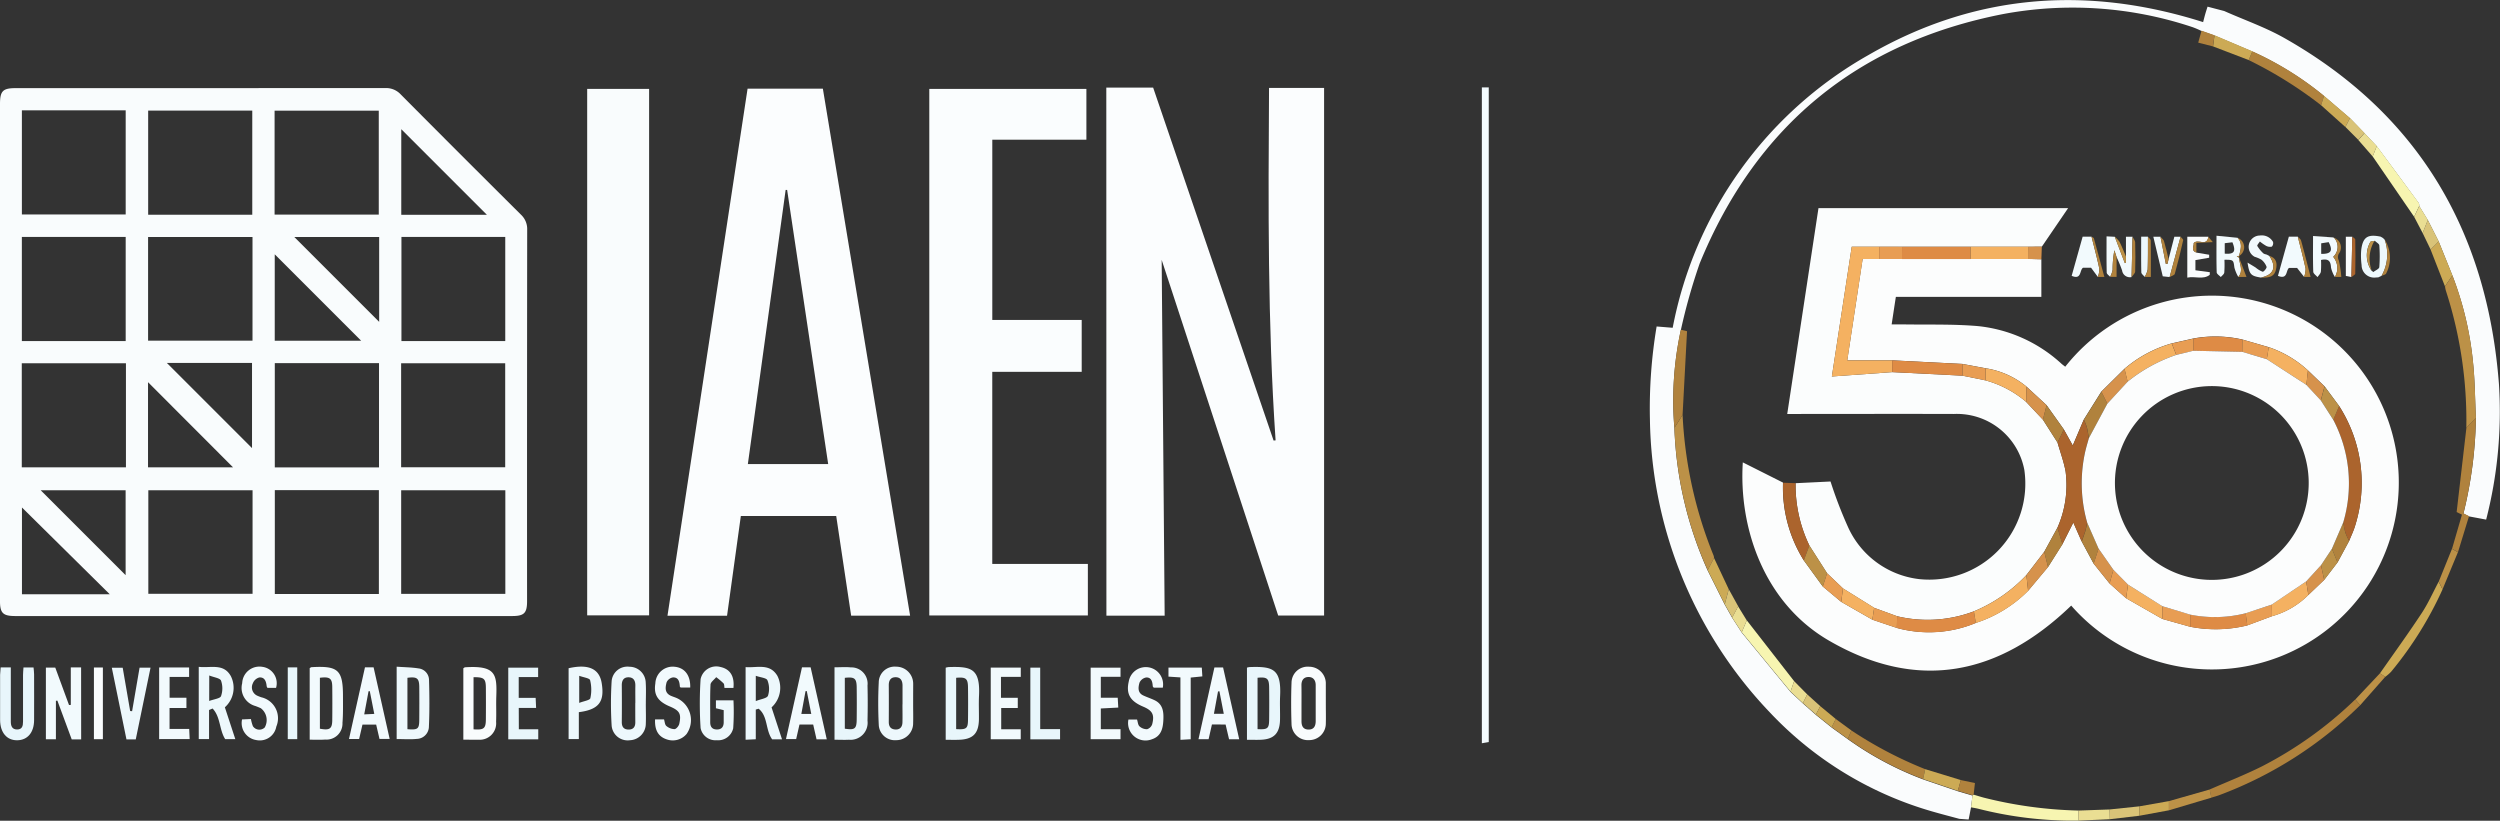 <svg xmlns="http://www.w3.org/2000/svg" width="167.379" height="54.949" viewBox="0 0 167.379 54.949">
  <rect x="0" y="0" width="167.379" height="54.949" fill="#333333" stroke="none"/>
  <g id="Grupo_710" data-name="Grupo 710" transform="translate(-2237.25 -63.344)">
    <path id="Trazado_5144" data-name="Trazado 5144" d="M2237.25,134.836q0-8.3,0-16.6c0-.88.182-1.074,1.048-1.074q12.379,0,24.758-.005a1.331,1.331,0,0,1,1.018.42q4.015,4.041,8.056,8.057a1.312,1.312,0,0,1,.416,1.014q-.015,12.434-.008,24.867c0,.8-.2.991-1.006.991h-33.249c-.838,0-1.034-.194-1.034-1.021Q2237.249,143.162,2237.25,134.836Zm26.856,7.708h6.968v-6.961h-6.968Zm-25.391-23.895v6.971h6.95v-6.971Zm15.425,6.99v-6.974h-6.97v6.974Zm8.469-.011v-6.956h-6.975v6.956Zm1.5,25.395h6.974v-6.939h-6.974Zm-18.427-15.443h-6.974v6.968h6.974Zm-.017-1.486v-6.971h-6.952v6.971Zm1.5-.024h6.991v-6.941h-6.991Zm23.913.025v-6.972h-6.951v6.972Zm-8.452,8.458v-6.979h-6.978v6.979Zm-8.466,1.532h-6.979v6.934h6.979Zm1.49-.009v6.953h6.967v-6.953Zm6.986-16.949h-5.683l5.683,5.683ZM2244.6,151.049l-5.88-5.811v5.811Zm8.252-8.5-5.692-5.7v5.7Zm-4.429-6.987,5.7,5.7v-5.7Zm21.423-9.922-5.73-5.73v5.73Zm-29.87,18.447,5.685,5.682v-5.682Zm15.668-15.8v5.785h5.785Z" transform="translate(0 -47.917)" fill="#f9fcfd"/>
    <path id="Trazado_5145" data-name="Trazado 5145" d="M2913.148,116.877h3.136l8.063,23.627.135-.009c-.533-7.85-.49-15.708-.439-23.6h3.686V152.22h-3.074l-7.8-23.811c.066,7.974.132,15.882.2,23.819h-3.9Z" transform="translate(-601.829 -47.666)" fill="#fbfdfe"/>
    <path id="Trazado_5146" data-name="Trazado 5146" d="M2661.275,152.788h-3.947l-1-6.67h-6.386l-.923,6.676h-3.988l5.363-35.29h5.04Zm-5.485-10.15-2.748-18.351h-.1l-2.53,18.352Z" transform="translate(-363.092 -48.225)" fill="#fbfdfe"/>
    <path id="Trazado_5147" data-name="Trazado 5147" d="M2809.259,149.47h6.4v3.45h-10.616V117.667h10.518v3.4h-6.3v12.068h5.985v3.474h-5.987Z" transform="translate(-505.575 -48.37)" fill="#fafdfe"/>
    <path id="Trazado_5148" data-name="Trazado 5148" d="M3266.651,117.4l-.16.811-.62-.044c-.625-.17-1.254-.33-1.875-.512a24.039,24.039,0,0,1-10.8-6.6,29,29,0,0,1-8.043-19.637,33.134,33.134,0,0,1,.449-6.216l1.075.087a26.724,26.724,0,0,1,13.1-18.256c7.09-4.1,14.6-4.686,22.414-2.208.05-.191.092-.364.141-.535.044-.155.095-.309.156-.5l1.116.293c1.346.6,2.753,1.087,4.028,1.809,9.005,5.1,13.584,12.978,14.365,23.174a29.027,29.027,0,0,1-.857,9.067l-1.148-.216-.373-.188a28.268,28.268,0,0,0,.835-6.4c-.06-1.236-.063-2.477-.192-3.705a22.121,22.121,0,0,0-1.379-5.826l-.92-2.282-.726-1.431-.573-.933c-.012-.071,0-.159-.039-.21q-1.4-1.905-2.805-3.8l-.823-.874-.969-1-1.736-1.487a21.353,21.353,0,0,0-4.8-2.982l-2.536-1.075-.862-.3a6.115,6.115,0,0,0-.594-.257,25.334,25.334,0,0,0-12.7-.882c-9.755,1.912-16.547,7.5-20.317,16.7a39.246,39.246,0,0,0-1.26,4.459,22.179,22.179,0,0,0-.432,6.568,25.369,25.369,0,0,0,2.227,9.528l1.144,2.286.5.886.641.989,3.266,3.972.828.769.868.765,1.059.851,1.084.781a21.883,21.883,0,0,0,5.036,2.689l2.322.791.986.291Q3266.7,116.99,3266.651,117.4Z" transform="translate(-897.438)" fill="#fafcfd"/>
    <path id="Trazado_5149" data-name="Trazado 5149" d="M2596,152.9V117.653h4.146V152.9Z" transform="translate(-319.437 -48.357)" fill="#f9fcfd"/>
    <path id="Trazado_5150" data-name="Trazado 5150" d="M3142.59,116.751h.462V160.58l-.462.08Z" transform="translate(-806.127 -47.554)" fill="#f2fafd"/>
    <path id="Trazado_5151" data-name="Trazado 5151" d="M2267.678,475.953h-.632l-.959-2.595-.1.009v2.577h-.671v-4.8h.628l.921,2.508.119-.009v-2.509h.69Z" transform="translate(-24.994 -363.105)" fill="#f2fafd"/>
    <path id="Trazado_5152" data-name="Trazado 5152" d="M2815.022,475.692v-4.829a1.343,1.343,0,0,1,.2-.041c1.478-.044,2.122.068,2.031,1.919-.026.527,0,1.057-.006,1.585-.017.959-.41,1.344-1.378,1.366C2815.6,475.7,2815.327,475.692,2815.022,475.692Zm.7-.715c.687.039.785-.036.793-.617q.015-1.089,0-2.177c-.007-.6-.14-.7-.793-.643Z" transform="translate(-514.456 -362.817)" fill="#e8f6fb"/>
    <path id="Trazado_5153" data-name="Trazado 5153" d="M2999.084,470.856a1.282,1.282,0,0,1,.166-.037c1.577-.057,2.141.121,2.053,1.95-.025.527.006,1.057-.006,1.585-.021.9-.407,1.3-1.3,1.332-.288.011-.578,0-.913,0Zm.709.679v3.439c.673.035.769-.039.776-.622q.014-1.089,0-2.177C3000.562,471.577,3000.427,471.471,2999.793,471.534Z" transform="translate(-678.348 -362.813)" fill="#e8f6fb"/>
    <path id="Trazado_5154" data-name="Trazado 5154" d="M2747.094,470.921c.4,0,.749-.029,1.09.006a1.09,1.09,0,0,1,1.119,1.217q.029,1.174,0,2.35a1.142,1.142,0,0,1-1.24,1.278c-.306.016-.615,0-.969,0Zm.69,4.111c.661.1.787.012.795-.6q.014-1.088,0-2.177c-.008-.6-.149-.7-.795-.629Z" transform="translate(-453.972 -362.901)" fill="#e8f6fb"/>
    <path id="Trazado_5155" data-name="Trazado 5155" d="M2694.557,475.614c-.455-.627-.273-1.542-.906-2.049l-.19.058v1.988l-.681.032V470.78c.767.061,1.617-.279,2.129.587a1.77,1.77,0,0,1-.391,2.109l.7,2.138Zm-1.095-2.559c.332-.135.75-.182.817-.361a1.529,1.529,0,0,0-.037-1.032c-.066-.162-.466-.188-.78-.3Z" transform="translate(-405.611 -362.772)" fill="#edf8fc"/>
    <path id="Trazado_5156" data-name="Trazado 5156" d="M2358.669,470.743c.8.095,1.667-.264,2.156.635a1.745,1.745,0,0,1-.407,2.074l.7,2.133h-.677c-.4-.616-.309-1.5-.846-2.052l-.236.1v1.944h-.689Zm.7,2.285c.325-.123.731-.161.793-.327a1.578,1.578,0,0,0,0-1.034c-.065-.17-.463-.214-.789-.346Z" transform="translate(-108.113 -362.753)" fill="#edf8fc"/>
    <path id="Trazado_5157" data-name="Trazado 5157" d="M2776.115,473.2c0,.418.012.837,0,1.255a1.13,1.13,0,0,1-1.135,1.153,1.078,1.078,0,0,1-1.167-1.042c-.046-.942-.048-1.89,0-2.832a1.064,1.064,0,0,1,1.161-1.047,1.139,1.139,0,0,1,1.144,1.148c0,.036,0,.073,0,.109Q2776.115,472.577,2776.115,473.2Zm-.71.011h0c0-.419,0-.837,0-1.256,0-.314-.118-.558-.454-.562s-.47.213-.467.542c.007.819.006,1.638,0,2.458,0,.31.139.486.448.5s.461-.18.468-.478C2775.411,474.017,2775.4,473.616,2775.4,473.216Z" transform="translate(-477.729 -362.708)" fill="#edf8fc"/>
    <path id="Trazado_5158" data-name="Trazado 5158" d="M2612.822,473.184c0,.436.017.874,0,1.309a1.109,1.109,0,0,1-1.056,1.114,1.077,1.077,0,0,1-1.231-.971,24.334,24.334,0,0,1,0-2.993,1.06,1.06,0,0,1,1.191-.955,1.092,1.092,0,0,1,1.091,1.077c.03.471.006.945.006,1.418Zm-.7-.081c0-.382-.007-.765,0-1.147.007-.32-.113-.555-.448-.562s-.464.214-.46.542c.009.819.008,1.638,0,2.457,0,.31.125.492.441.5s.464-.167.464-.478Q2612.115,473.758,2612.117,473.1Z" transform="translate(-332.334 -362.704)" fill="#edf8fc"/>
    <path id="Trazado_5159" data-name="Trazado 5159" d="M2426.46,475.691V470.9c.055-.03.084-.061.116-.063,1.805-.106,2.117.186,2.113,1.985,0,.582.013,1.167-.034,1.746a1.07,1.07,0,0,1-1.157,1.114C2427.157,475.709,2426.815,475.691,2426.46,475.691Zm.683-4.146v3.41c.65.126.821.011.828-.565q.013-1.121,0-2.241C2427.965,471.58,2427.8,471.463,2427.143,471.546Z" transform="translate(-168.476 -362.824)" fill="#f2fafd"/>
    <path id="Trazado_5160" data-name="Trazado 5160" d="M2479.593,475.5v-4.844c.508.037.993.039,1.466.116a.785.785,0,0,1,.7.745c.032,1.069.04,2.142-.01,3.211a.833.833,0,0,1-.813.763C2480.5,475.535,2480.069,475.5,2479.593,475.5Zm.721-4.1v3.441c.708.055.789-.012.793-.647.005-.727.007-1.454,0-2.18C2481.1,471.426,2480.955,471.316,2480.314,471.4Z" transform="translate(-215.786 -362.676)" fill="#edf8fc"/>
    <path id="Trazado_5161" data-name="Trazado 5161" d="M2237.393,471.085h.679c0,.953,0,1.88,0,2.808,0,.274,0,.548,0,.822s.075.526.418.527.4-.239.4-.525q-.006-1.562,0-3.123c0-.16.019-.32.031-.506h.673c.013.153.036.308.037.464,0,1.023.007,2.046,0,3.068-.005.823-.437,1.332-1.123,1.344-.7.013-1.15-.512-1.153-1.364q0-1.507,0-3.014C2237.363,471.426,2237.381,471.267,2237.393,471.085Z" transform="translate(-0.098 -363.058)" fill="#e8f6fb"/>
    <path id="Trazado_5162" data-name="Trazado 5162" d="M2667.013,472.055h-.6c-.02-.11-.005-.244-.065-.308a4.877,4.877,0,0,0-.489-.413c-.133.168-.372.33-.381.5-.04.838-.014,1.678-.02,2.518,0,.317.142.485.454.485s.453-.189.449-.494c0-.255,0-.51,0-.8l-.521-.127v-.531h1.175a15.842,15.842,0,0,1-.018,1.871,1.028,1.028,0,0,1-1.1.8,1.012,1.012,0,0,1-1.083-.817,25.175,25.175,0,0,1,0-3.269,1.069,1.069,0,0,1,1.34-.815C2666.787,470.794,2667.093,471.268,2667.013,472.055Z" transform="translate(-380.658 -362.653)" fill="#edf8fc"/>
    <path id="Trazado_5163" data-name="Trazado 5163" d="M2520.328,475.715v-4.778c.053-.032.083-.064.115-.066,2.063-.135,2.143.477,2.092,1.948-.019.564.01,1.131-.013,1.7a1.1,1.1,0,0,1-1.195,1.2C2521,475.73,2520.678,475.715,2520.328,475.715Zm.683-4.18v3.49c.7.05.822-.053.826-.687q.008-1.036,0-2.072C2521.833,471.63,2521.722,471.529,2521.011,471.535Z" transform="translate(-252.057 -362.851)" fill="#f9fcfd"/>
    <path id="Trazado_5164" data-name="Trazado 5164" d="M3597.343,491.041a26.723,26.723,0,0,1-9.4,6.01c-.186.071-.378.121-.568.181q-.055-.274-.109-.548c1.161-.509,2.345-.974,3.479-1.537a26.164,26.164,0,0,0,6.27-4.492Z" transform="translate(-1202.077 -380.482)" fill="#b0823d"/>
    <path id="Trazado_5165" data-name="Trazado 5165" d="M3028.385,473.2c0,.438.012.876,0,1.313a1.111,1.111,0,0,1-1.118,1.11,1.1,1.1,0,0,1-1.177-1.043c-.033-.947-.036-1.9,0-2.843a1.085,1.085,0,0,1,1.187-1.028,1.121,1.121,0,0,1,1.107,1.068c0,.036,0,.073,0,.109Zm-1.629-.045c0,.4,0,.8,0,1.2,0,.316.105.548.451.561.377.013.5-.233.5-.569q0-1.2,0-2.406c0-.32-.161-.546-.484-.543s-.474.225-.47.551C3026.761,472.358,3026.757,472.759,3026.757,473.16Z" transform="translate(-702.369 -362.727)" fill="#f9fcfd"/>
    <path id="Trazado_5166" data-name="Trazado 5166" d="M2387.321,472.062h-.577a.424.424,0,0,1-.052-.109c-.031-.313-.127-.619-.494-.588a.647.647,0,0,0-.432.393.611.611,0,0,0,.306.832c.083.037.168.069.252.1a1.44,1.44,0,0,1,1.013,1.966,1.122,1.122,0,0,1-1.342.9,1.15,1.15,0,0,1-.951-1.381l.594-.027a2.664,2.664,0,0,0,.131.478.516.516,0,0,0,.793.087,1,1,0,0,0-.257-1.285c-.114-.056-.235-.1-.352-.147a1.252,1.252,0,0,1-.9-1.528,1.156,1.156,0,0,1,1.347-1.1A1.106,1.106,0,0,1,2387.321,472.062Z" transform="translate(-131.588 -362.664)" fill="#f2fafd"/>
    <path id="Trazado_5167" data-name="Trazado 5167" d="M2637.368,474.181h.6c.048.15.052.352.154.438a.872.872,0,0,0,.549.214c.115-.006.287-.213.318-.355.147-.678.018-.887-.634-1.163-.812-.343-1.089-.785-.968-1.545a1.161,1.161,0,0,1,1.3-1.112c.667.065,1.058.573,1.035,1.388h-.641c-.01-.012-.051-.037-.053-.065-.023-.309-.082-.623-.464-.611a.566.566,0,0,0-.422.323c-.084.324-.153.7.268.9.132.061.272.1.406.159a1.619,1.619,0,0,1,.662,2.406,1.211,1.211,0,0,1-1.336.358C2637.589,475.331,2637.337,474.912,2637.368,474.181Z" transform="translate(-356.26 -362.672)" fill="#f2fafd"/>
    <path id="Trazado_5168" data-name="Trazado 5168" d="M2926.393,474.154h.576c.053.163.06.364.164.458a.735.735,0,0,0,.51.192.525.525,0,0,0,.341-.337c.164-.649.011-.913-.61-1.176-.878-.371-1.15-.852-.958-1.692a1.158,1.158,0,1,1,2.277.423h-.606c-.015-.022-.066-.063-.068-.106-.017-.3-.094-.588-.435-.577a.61.61,0,0,0-.452.351c-.083.3-.142.669.253.854.247.115.508.2.754.317.588.277.619.824.59,1.356s-.142,1.057-.765,1.26A1.166,1.166,0,0,1,2926.393,474.154Z" transform="translate(-613.592 -362.638)" fill="#f2fafd"/>
    <path id="Trazado_5169" data-name="Trazado 5169" d="M2548.472,475.391h1.3v.671h-2.008v-4.795h2v.629h-1.3v1.389h1.134c.011.243.02.433.03.678h-1.161Z" transform="translate(-276.485 -363.22)" fill="#e8f6fb"/>
    <path id="Trazado_5170" data-name="Trazado 5170" d="M2904.254,473.984v1.387h1.32v.671h-2v-4.791h2v.613h-1.32v1.4h1.133c.012.228.023.417.036.659Z" transform="translate(-593.303 -363.206)" fill="#f2fafd"/>
    <path id="Trazado_5171" data-name="Trazado 5171" d="M2844.345,473.924h-1.11v1.424h1.308v.669h-2.009v-4.8h2.012v.624h-1.327v1.4h1.126Z" transform="translate(-538.953 -363.178)" fill="#f2fafd"/>
    <path id="Trazado_5172" data-name="Trazado 5172" d="M2334.482,475.935V471.14h2.006v.634h-1.306v1.391h1.127v.689h-1.13v1.4h1.316c.011.252.02.443.03.678Z" transform="translate(-86.577 -363.107)" fill="#f2fafd"/>
    <path id="Trazado_5173" data-name="Trazado 5173" d="M2970.37,474.916l-.223.985h-.677l1.066-4.8h.581l1.079,4.807h-.679q-.112-.477-.232-.988Zm.5-2.226-.093.018-.274,1.494h.661Z" transform="translate(-651.979 -363.068)" fill="#f2fafd"/>
    <path id="Trazado_5174" data-name="Trazado 5174" d="M2451.547,471.057h.578l1.076,4.794h-.681l-.223-.962h-.917l-.224.964h-.678Zm-.05,3.149.673-.032-.3-1.525-.083.008Z" transform="translate(-189.862 -363.033)" fill="#f2fafd"/>
    <path id="Trazado_5175" data-name="Trazado 5175" d="M2720.19,475.89h-.684l-.225-.99h-.918l-.221.971h-.682l1.071-4.8h.579Zm-1.038-1.7-.3-1.532-.083.006-.281,1.526Z" transform="translate(-427.587 -363.047)" fill="#f2fafd"/>
    <path id="Trazado_5176" data-name="Trazado 5176" d="M2307.165,475.994h-.622l-.981-4.8h.729c.162.947.329,1.922.5,2.9l.13.01.5-2.915h.734Z" transform="translate(-60.826 -363.145)" fill="#edf8fc"/>
    <path id="Trazado_5177" data-name="Trazado 5177" d="M2585.324,473.659v1.8h-.685v-4.742c1.323-.3,2.052.029,2.213.982C2587.063,472.956,2586.672,473.486,2585.324,473.659Zm.026-2.436v1.815c.313-.124.714-.177.745-.314a2.656,2.656,0,0,0-.016-1.206C2586.044,471.379,2585.643,471.334,2585.35,471.224Z" transform="translate(-309.32 -362.634)" fill="#edf8fc"/>
    <path id="Trazado_5178" data-name="Trazado 5178" d="M3441.441,549.686l.1-.81a.416.416,0,0,1,.078-.037c.226.067.45.139.677.2a28.523,28.523,0,0,0,6.339.864l.006.672a25.61,25.61,0,0,1-6.718-.794C3441.763,549.743,3441.6,549.718,3441.441,549.686Z" transform="translate(-1072.228 -432.291)" fill="#f7f5b1"/>
    <path id="Trazado_5179" data-name="Trazado 5179" d="M3736.863,318.563a28.309,28.309,0,0,1-.834,6.4l.373.188-.738,2.41-.4-.222.665-2.287-.356-.176.654-5.642Z" transform="translate(-1333.847 -227.25)" fill="#b0823d"/>
    <path id="Trazado_5180" data-name="Trazado 5180" d="M2951.917,471.855l-.8-.053V471.2h2.231c.011.172.023.36.037.586l-.78.079v4.129l-.687.04Z" transform="translate(-635.636 -363.157)" fill="#f2fafd"/>
    <path id="Trazado_5181" data-name="Trazado 5181" d="M2867.406,475.38h1.33v.685h-1.989v-4.8h.659Z" transform="translate(-560.513 -363.221)" fill="#e8f6fb"/>
    <path id="Trazado_5182" data-name="Trazado 5182" d="M3695.453,419.2a24.377,24.377,0,0,1-3.444,5.514,2.919,2.919,0,0,1-.394.342l-.353-.235c.938-1.343,1.9-2.67,2.8-4.037.437-.662.759-1.4,1.133-2.1Z" transform="translate(-1294.672 -316.394)" fill="#ca5"/>
    <path id="Trazado_5183" data-name="Trazado 5183" d="M2413.064,471.1h.635v4.805h-.635Z" transform="translate(-156.548 -363.074)" fill="#e8f6fb"/>
    <path id="Trazado_5184" data-name="Trazado 5184" d="M2295.241,476h-.6v-4.8h.6Z" transform="translate(-51.103 -363.166)" fill="#fafdfe"/>
    <path id="Trazado_5185" data-name="Trazado 5185" d="M3565.062,545.678l.11.548-2.843.846q0-.307,0-.615Z" transform="translate(-1179.869 -429.476)" fill="#bc9147"/>
    <path id="Trazado_5186" data-name="Trazado 5186" d="M3507.087,558.625l-.006-.672,2.09-.073q0,.327.01.654Z" transform="translate(-1130.675 -440.341)" fill="#eade93"/>
    <path id="Trazado_5187" data-name="Trazado 5187" d="M3546.229,552.78q0,.308,0,.615l-1.981.365q0-.315,0-.63Z" transform="translate(-1163.767 -435.8)" fill="#ca5"/>
    <path id="Trazado_5188" data-name="Trazado 5188" d="M3677.879,474.714l.353.235-1.676,1.9-.324-.387Z" transform="translate(-1281.289 -366.289)" fill="#bc9147"/>
    <path id="Trazado_5189" data-name="Trazado 5189" d="M3528.134,555.977q0,.315,0,.63l-1.974.232-.01-.654Z" transform="translate(-1147.655 -438.647)" fill="#d9c378"/>
    <path id="Trazado_5190" data-name="Trazado 5190" d="M3727.442,401.4l-.254-.52.885-2.19.4.222Z" transform="translate(-1326.661 -298.597)" fill="#bc9147"/>
    <path id="Trazado_5191" data-name="Trazado 5191" d="M3260.766,316.737a28.537,28.537,0,0,0,2.077,9.43.764.764,0,0,1,.03.16l-.428.812a25.365,25.365,0,0,1-2.227-9.528c.093-.145.187-.288.278-.434S3260.676,316.884,3260.766,316.737Z" transform="translate(-910.864 -225.624)" fill="#bc9147"/>
    <path id="Trazado_5192" data-name="Trazado 5192" d="M3732.448,241.789a28.137,28.137,0,0,0-1.374-9.2,2.112,2.112,0,0,1-.053-.268l.5-.735a22.121,22.121,0,0,1,1.379,5.827c.129,1.228.132,2.47.192,3.705Z" transform="translate(-1330.074 -149.801)" fill="#bc9147"/>
    <path id="Trazado_5193" data-name="Trazado 5193" d="M3615.929,98.3a27.538,27.538,0,0,0-4.845-3.024l.246-.586a21.359,21.359,0,0,1,4.8,2.982Z" transform="translate(-1223.281 -27.91)" fill="#b0823d"/>
    <path id="Trazado_5194" data-name="Trazado 5194" d="M3260.111,270.476c-.09.147-.18.294-.271.44s-.185.289-.278.434a22.2,22.2,0,0,1,.432-6.568l.415.1C3260.308,266.782,3260.209,268.629,3260.111,270.476Z" transform="translate(-910.209 -179.363)" fill="#b0823d"/>
    <path id="Trazado_5195" data-name="Trazado 5195" d="M3366.446,509.6a27.041,27.041,0,0,0,4.943,2.593l-.142.662a21.878,21.878,0,0,1-5.036-2.689Z" transform="translate(-1005.242 -397.351)" fill="#b0823d"/>
    <path id="Trazado_5196" data-name="Trazado 5196" d="M3301.709,442.332l3.169,4.071-.24.7-3.267-3.972Z" transform="translate(-947.509 -337.456)" fill="#f7f5b1"/>
    <path id="Trazado_5197" data-name="Trazado 5197" d="M3689.618,157.29l-2.774-4.039q.136-.349.274-.7,1.4,1.9,2.805,3.8c.038.052.027.139.039.21Z" transform="translate(-1290.739 -79.433)" fill="#f7f5b1"/>
    <path id="Trazado_5198" data-name="Trazado 5198" d="M3591.938,85.955l-.246.586-2.386-.914.1-.747Z" transform="translate(-1203.889 -19.176)" fill="#ca5"/>
    <path id="Trazado_5199" data-name="Trazado 5199" d="M3723.685,213.04l-.5.735-.964-2.468.541-.549Z" transform="translate(-1322.241 -131.259)" fill="#ca5"/>
    <path id="Trazado_5200" data-name="Trazado 5200" d="M3412.167,533.926l.141-.662,2.385.729q-.1.362-.2.724Z" transform="translate(-1046.162 -418.423)" fill="#ca5"/>
    <path id="Trazado_5201" data-name="Trazado 5201" d="M3280.541,405.059l.428-.812.985,2.092-.27,1.006Z" transform="translate(-928.961 -303.544)" fill="#ca5"/>
    <path id="Trazado_5202" data-name="Trazado 5202" d="M3655.3,122.527q.1-.314.2-.628l1.736,1.487-.309.6Z" transform="translate(-1262.651 -52.138)" fill="#ca5"/>
    <path id="Trazado_5203" data-name="Trazado 5203" d="M3718.435,199.131l-.541.549-.533-1.1.348-.878Z" transform="translate(-1317.911 -119.632)" fill="#d9c378"/>
    <path id="Trazado_5204" data-name="Trazado 5204" d="M3679.323,145.453l-.274.7-.959-1.1.411-.467Z" transform="translate(-1282.943 -72.332)" fill="#eade93"/>
    <path id="Trazado_5205" data-name="Trazado 5205" d="M3357.632,503.36l-.235.567-1.085-.781.271-.553Z" transform="translate(-996.428 -391.112)" fill="#bc9147"/>
    <path id="Trazado_5206" data-name="Trazado 5206" d="M3671.459,136.463l-.411.467-.867-.87.309-.6Z" transform="translate(-1275.902 -64.216)" fill="#d9c378"/>
    <path id="Trazado_5207" data-name="Trazado 5207" d="M3296.5,434.7l-.337.8-.641-.989.4-.751Z" transform="translate(-942.302 -329.82)" fill="#eade93"/>
    <path id="Trazado_5208" data-name="Trazado 5208" d="M3291.878,424.481l-.4.751-.5-.886.269-1.006Z" transform="translate(-938.252 -320.544)" fill="#d9c378"/>
    <path id="Trazado_5209" data-name="Trazado 5209" d="M3713.075,190.119l-.348.878-.57-1.088.345-.722Z" transform="translate(-1313.277 -112.051)" fill="#eade93"/>
    <path id="Trazado_5210" data-name="Trazado 5210" d="M3331.178,480.18l.24-.7.877.887-.289.583Z" transform="translate(-974.049 -370.532)" fill="#eade93"/>
    <path id="Trazado_5211" data-name="Trazado 5211" d="M3433.358,540.637l.2-.724.948.2-.088.777a.417.417,0,0,0-.078.037Z" transform="translate(-1065.031 -424.343)" fill="#b0823d"/>
    <path id="Trazado_5212" data-name="Trazado 5212" d="M3581.37,82.42l-.1.747-.989-.254.224-.8Z" transform="translate(-1195.857 -16.715)" fill="#b0823d"/>
    <path id="Trazado_5213" data-name="Trazado 5213" d="M3338.732,488.154l.289-.583.874.789-.294.559Z" transform="translate(-980.775 -377.737)" fill="#d9c378"/>
    <path id="Trazado_5214" data-name="Trazado 5214" d="M3346.655,495.334l.294-.559,1.035.857-.271.553Z" transform="translate(-987.829 -384.152)" fill="#ca5"/>
    <path id="Trazado_5215" data-name="Trazado 5215" d="M3321.805,221.583V224.1h-9.741c-.1.632-.184,1.2-.282,1.842.275,0,.489,0,.7,0,1.7.03,3.4-.029,5.086.116a9.732,9.732,0,0,1,5.59,2.524c.079.069.165.13.246.194a12.513,12.513,0,1,1,.4,15.993c-4.848,4.671-10.277,5.791-16.217,2.346-4.424-2.565-6.044-7.654-5.77-11.934l2.69,1.353a9.184,9.184,0,0,0,1.388,5.2l1.274,1.753,1.234,1.029,2.084,1.193,1.64.554a8.154,8.154,0,0,0,5.287-.335,8.752,8.752,0,0,0,3.5-2.148l1.333-1.592.966-1.528.733-1.456.557,1.266.8,1.483,1.066,1.331,1.107.989,2.422,1.385,1.865.524a8.848,8.848,0,0,0,3.825-.088l1.653-.616a5.536,5.536,0,0,0,2.437-1.42l1.061-1.011.894-1.171.777-1.439c.137-.344.3-.68.406-1.034a9.537,9.537,0,0,0-1.077-8l-.975-1.314-1.112-1.07a7.411,7.411,0,0,0-2.625-1.554l-1.765-.511a8.105,8.105,0,0,0-3.28-.069l-1.453.329a8.407,8.407,0,0,0-3.161,1.7l-1.551,1.532-1.171,1.868-.738,1.735-.6-1.078-1.156-1.624-1.346-1.242a5.657,5.657,0,0,0-2.732-1.226l-1.548-.29-4.707-.241h-3.01l1.03-6.789h2.635l4.6,0h3.843Z" transform="translate(-947.883 -140.88)" fill="#fcfdfd"/>
    <path id="Trazado_5216" data-name="Trazado 5216" d="M3329.7,208.917l2.339-.114a28.925,28.925,0,0,0,1.157,3.019,5.983,5.983,0,0,0,4.766,3.515,6.428,6.428,0,0,0,7.054-7.3,4.594,4.594,0,0,0-4.718-3.755c-3.486-.012-6.972,0-10.458,0h-.7l2.092-13.78h16.713l-1.758,2.578-.917.006h-3.854l-4.586,0-1.535,0h-1.836c-.446,2.909-.885,5.776-1.331,8.686l4.04-.292,4.707.238,1.536.314a7.045,7.045,0,0,1,2.73,1.446l1.118,1.186.977,1.529c.184.643.418,1.275.54,1.929a7.047,7.047,0,0,1-.544,3.772l-.884,1.615-1.2,1.562a10.228,10.228,0,0,1-3.512,2.425,8.765,8.765,0,0,1-5.143.327l-1.535-.562-2.088-1.3-1.063-1.014-1.187-1.858A9.289,9.289,0,0,1,3329.7,208.917Z" transform="translate(-972.232 -113.222)" fill="#fbfdfd"/>
    <path id="Trazado_5217" data-name="Trazado 5217" d="M3327.4,358.251a9.286,9.286,0,0,0,.925,4.169l-.375,1a9.186,9.186,0,0,1-1.387-5.2Z" transform="translate(-969.932 -262.557)" fill="#ab642d"/>
    <path id="Trazado_5218" data-name="Trazado 5218" d="M3524.466,210.457c-.08-.094-.227-.187-.229-.283-.019-.79-.011-1.581-.011-2.427l.552.028.671,1.761.076-.019v-1.745h.439q-.032,1.349-.064,2.7a.525.525,0,0,1-.633-.44,8.884,8.884,0,0,0-.371-.9l-.146-.454a6.95,6.95,0,0,0-.118,1.312A1.731,1.731,0,0,1,3524.466,210.457Z" transform="translate(-1145.939 -128.578)" fill="#f2fafd"/>
    <path id="Trazado_5219" data-name="Trazado 5219" d="M3592.845,210.154a2.538,2.538,0,0,1-.265-.636c-.062-.5-.062-.52-.665-.515a7.388,7.388,0,0,1-.011.858c-.013.109-.151.2-.232.3-.1-.106-.273-.209-.276-.317-.024-.779-.013-1.559-.013-2.451l1.412.139c.357.378.2.8.1,1.212l.008-.009-.164.042.166.085-.01-.012C3592.91,209.289,3593.208,209.734,3592.845,210.154Zm-.91-2.261v.7c.633.053.769-.143.514-.761Z" transform="translate(-1205.735 -128.267)" fill="#f2fafd"/>
    <path id="Trazado_5220" data-name="Trazado 5220" d="M3504.7,210.654l-.455-.615h-.536c-.245.154-.085.835-.763.542l.735-2.62h.595c.177.713.369,1.423.521,2.141A1.547,1.547,0,0,1,3504.7,210.654Z" transform="translate(-1126.995 -128.77)" fill="#f2fafd"/>
    <path id="Trazado_5221" data-name="Trazado 5221" d="M3651.833,210.284a2.014,2.014,0,0,1-.261-.633c-.019-.427-.17-.613-.668-.505a5.845,5.845,0,0,1-.01.783c-.018.13-.146.245-.225.366-.1-.12-.281-.237-.285-.361-.027-.76-.014-1.521-.014-2.391l1.343.094q.038.017.075.036l-.01-.011a.9.9,0,0,1-.057,1.275A1.172,1.172,0,0,1,3651.833,210.284Zm-.917-1.545c.663.01.8-.2.5-.787l-.5.079Z" transform="translate(-1258.258 -128.397)" fill="#f2fafd"/>
    <path id="Trazado_5222" data-name="Trazado 5222" d="M3630.716,210.653l-.469-.6h-.541c-.22.15-.07.8-.741.529.242-.869.481-1.732.73-2.625h.6c.177.713.369,1.423.521,2.141A1.534,1.534,0,0,1,3630.716,210.653Z" transform="translate(-1239.202 -128.769)" fill="#f2fafd"/>
    <path id="Trazado_5223" data-name="Trazado 5223" d="M3611.272,210.018c-.673-.112-.766-.2-.89-1,.244.148.4.238.547.332a1.574,1.574,0,0,0,.466.278c.071.013.287-.247.262-.329a1.114,1.114,0,0,0-.35-.481,2.223,2.223,0,0,0-.448-.19.757.757,0,0,1,.351-1.425.866.866,0,0,1,.878.426.341.341,0,0,1-.079.319.559.559,0,0,1-.381-.052,2.946,2.946,0,0,1-.42-.293c-.062.1-.2.245-.171.3a2.224,2.224,0,0,0,.394.485c.059.058.166.067.251.1l.173.091-.013-.007C3612.345,209.32,3612.14,209.84,3611.272,210.018Z" transform="translate(-1222.656 -128.091)" fill="#f2fafd"/>
    <path id="Trazado_5224" data-name="Trazado 5224" d="M3680.589,210.172a.837.837,0,0,1-.886-.837,4.637,4.637,0,0,1-.024-1.022c.11-.858.433-1.061,1.3-.88l.171.1-.014-.007.12.119-.01-.012a2.91,2.91,0,0,1-.209,2.427l.01-.009-.236.111.014-.005Zm-.216-.463.115.093c.141-.11.391-.21.4-.333a9.219,9.219,0,0,0,0-1.453c-.006-.1-.179-.191-.275-.286a.049.049,0,0,0-.082.011l.013,0c-.085.01-.2-.011-.251.036a1.813,1.813,0,0,0,.083,1.948Z" transform="translate(-1284.34 -128.244)" fill="#edf8fc"/>
    <path id="Trazado_5225" data-name="Trazado 5225" d="M3574.18,209.043l.854.142,0,.2-.92.158v.682l.965.131c0,.06-.006.119-.009.179-.447.338-.978.072-1.5.181V207.98h1.41c-.1.7-.689.107-.981.425C3574.033,208.59,3573.779,208.89,3574.18,209.043Z" transform="translate(-1189.877 -128.786)" fill="#fafcfd"/>
    <path id="Trazado_5226" data-name="Trazado 5226" d="M3553.835,209.444c.126-.491.252-.981.387-1.5h.417l-.734,2.7-.459-.05-.631-2.65h.478l.359,1.819h.112Z" transform="translate(-1171.396 -128.751)" fill="#f2fafd"/>
    <path id="Trazado_5227" data-name="Trazado 5227" d="M3670.81,210.664l-.374-.071v-2.628h.431Q3670.838,209.315,3670.81,210.664Z" transform="translate(-1276.129 -128.772)" fill="#fafcfd"/>
    <path id="Trazado_5228" data-name="Trazado 5228" d="M3545.608,210.629c-.079-.1-.224-.2-.226-.305-.019-.781-.01-1.562-.01-2.387h.452c0,.735.005,1.47-.019,2.2A1.566,1.566,0,0,1,3545.608,210.629Z" transform="translate(-1164.767 -128.747)" fill="#edf8fc"/>
    <path id="Trazado_5229" data-name="Trazado 5229" d="M3476.29,214.036l.917-.006q-.015.422-.03.845l-.891-.018Q3476.287,214.447,3476.29,214.036Z" transform="translate(-1103.254 -134.173)" fill="#d6924c"/>
    <path id="Trazado_5230" data-name="Trazado 5230" d="M3662.833,211.261a1.172,1.172,0,0,0-.113-1.346.9.9,0,0,0,.057-1.275.682.682,0,0,1,.325,1.053.467.467,0,0,0-.01.455,6.568,6.568,0,0,1,.169,1.112Z" transform="translate(-1269.258 -129.374)" fill="#b0823d"/>
    <path id="Trazado_5231" data-name="Trazado 5231" d="M3641.5,210.653a1.545,1.545,0,0,0,.1-.551c-.152-.718-.344-1.428-.522-2.141.077.085.2.159.223.258.217.787.416,1.579.637,2.435Z" transform="translate(-1249.99 -128.769)" fill="#b0823d"/>
    <path id="Trazado_5232" data-name="Trazado 5232" d="M3562.767,210.645l.734-2.7c.062.079.188.172.175.234-.171.755-.352,1.508-.562,2.253C3563.087,210.525,3562.887,210.573,3562.767,210.645Z" transform="translate(-1180.259 -128.751)" fill="#b0823d"/>
    <path id="Trazado_5233" data-name="Trazado 5233" d="M3515.5,210.654a1.547,1.547,0,0,0,.1-.551c-.152-.718-.344-1.428-.521-2.141.054.037.145.065.158.113.235.847.461,1.7.7,2.579Z" transform="translate(-1137.797 -128.77)" fill="#b0823d"/>
    <path id="Trazado_5234" data-name="Trazado 5234" d="M3547.546,210.629a1.566,1.566,0,0,0,.2-.488c.025-.734.016-1.469.019-2.2.064.083.184.166.185.251.014.81.008,1.62.008,2.441Z" transform="translate(-1166.705 -128.747)" fill="#b0823d"/>
    <path id="Trazado_5235" data-name="Trazado 5235" d="M3539.515,210.672q.032-1.349.064-2.7c.062.127.175.252.178.381.018.651.021,1.3,0,1.954C3539.75,210.433,3539.6,210.551,3539.515,210.672Z" transform="translate(-1159.554 -128.78)" fill="#b0823d"/>
    <path id="Trazado_5236" data-name="Trazado 5236" d="M3673.844,210.664l.057-2.7c.068.061.194.121.2.183.014.764.018,1.528,0,2.292C3674.094,210.516,3673.932,210.589,3673.844,210.664Z" transform="translate(-1279.163 -128.772)" fill="#ab642d"/>
    <path id="Trazado_5237" data-name="Trazado 5237" d="M3692.261,212.124a2.91,2.91,0,0,0,.209-2.427,2.283,2.283,0,0,1,.091,2.285C3692.5,212.059,3692.363,212.078,3692.261,212.124Z" transform="translate(-1295.562 -130.314)" fill="#b0823d"/>
    <path id="Trazado_5238" data-name="Trazado 5238" d="M3618.5,221.139c.868-.178,1.072-.7.57-1.45.481.137.535.5.446.9C3619.418,221.038,3619.148,221.17,3618.5,221.139Z" transform="translate(-1229.883 -139.211)" fill="#b0823d"/>
    <path id="Trazado_5239" data-name="Trazado 5239" d="M3557.718,209.472l-.073.319h-.112l-.359-1.819c.081.1.2.18.235.29C3557.529,208.661,3557.618,209.068,3557.718,209.472Z" transform="translate(-1175.279 -128.779)" fill="#b0823d"/>
    <path id="Trazado_5240" data-name="Trazado 5240" d="M3530.023,209.321v.422l-.076.019-.671-1.761a1.7,1.7,0,0,1,.322.346C3529.759,208.661,3529.884,208.995,3530.023,209.321Z" transform="translate(-1150.438 -128.803)" fill="#bc9147"/>
    <path id="Trazado_5241" data-name="Trazado 5241" d="M3526.428,218.014a1.74,1.74,0,0,0,.167-.467,6.99,6.99,0,0,1,.118-1.312l.146.454v1.326Z" transform="translate(-1147.901 -136.135)" fill="#b0823d"/>
    <path id="Trazado_5242" data-name="Trazado 5242" d="M3577.278,209.043c-.4-.154-.147-.453-.183-.639.292-.318.886.273.981-.425l.3.361-1.1.051Z" transform="translate(-1192.975 -128.786)" fill="#b0823d"/>
    <path id="Trazado_5243" data-name="Trazado 5243" d="M3604.751,221.991c.363-.421.065-.865.046-1.3l.5,1.3Z" transform="translate(-1217.642 -140.105)" fill="#b0823d"/>
    <path id="Trazado_5244" data-name="Trazado 5244" d="M3604.378,209.877c.1-.414.26-.834-.1-1.212A.666.666,0,0,1,3604.378,209.877Z" transform="translate(-1217.223 -129.396)" fill="#b0823d"/>
    <path id="Trazado_5245" data-name="Trazado 5245" d="M3688.15,232.749l.238-.022Z" transform="translate(-1291.901 -150.821)" fill="#b0823d"/>
    <path id="Trazado_5246" data-name="Trazado 5246" d="M3691.9,208.021l-.171-.1Z" transform="translate(-1295.09 -128.738)" fill="#b0823d"/>
    <path id="Trazado_5247" data-name="Trazado 5247" d="M3690.2,231.876l.236-.111Z" transform="translate(-1293.729 -149.964)" fill="#b0823d"/>
    <path id="Trazado_5248" data-name="Trazado 5248" d="M3603.914,219.771l-.166-.085.164-.042C3603.913,219.686,3603.914,219.729,3603.914,219.771Z" transform="translate(-1216.749 -139.171)" fill="#b0823d"/>
    <path id="Trazado_5249" data-name="Trazado 5249" d="M3662.724,208.443c-.025-.013-.049-.025-.075-.036A.125.125,0,0,1,3662.724,208.443Z" transform="translate(-1269.195 -129.165)" fill="#b0823d"/>
    <path id="Trazado_5250" data-name="Trazado 5250" d="M3693.288,208.848l-.12-.119Z" transform="translate(-1296.369 -129.453)" fill="#b0823d"/>
    <path id="Trazado_5251" data-name="Trazado 5251" d="M3622.409,219.02l-.173-.091Z" transform="translate(-1233.21 -138.535)" fill="#b0823d"/>
    <path id="Trazado_5252" data-name="Trazado 5252" d="M3360.447,222.486l-4.04.292c.446-2.91.885-5.777,1.331-8.686h1.836q0,.41,0,.82h-1.1l-1.03,6.789h3.01Q3360.448,222.093,3360.447,222.486Z" transform="translate(-996.513 -134.228)" fill="#f4b161"/>
    <path id="Trazado_5253" data-name="Trazado 5253" d="M3494.238,326.958a7.05,7.05,0,0,0,.544-3.772c-.121-.654-.356-1.287-.54-1.929.071-.145.143-.291.213-.436s.14-.292.21-.439l.6,1.078.738-1.735a4.08,4.08,0,0,1,.2.508c.062.239.091.486.134.729-.075.273-.159.544-.225.819a9.7,9.7,0,0,0,.114,4.846c-.042.189-.074.38-.129.565-.07.233-.158.461-.239.691l-.557-1.267-.734,1.456Z" transform="translate(-1119.239 -228.284)" fill="#ab642d"/>
    <path id="Trazado_5254" data-name="Trazado 5254" d="M3663.16,311.414a9.537,9.537,0,0,1,1.077,8c-.1.354-.27.69-.407,1.034a4.445,4.445,0,0,1-.241-.53c-.072-.227-.107-.466-.158-.7a9.169,9.169,0,0,0-.663-6.884Z" transform="translate(-1269.302 -220.885)" fill="#ab642d"/>
    <path id="Trazado_5255" data-name="Trazado 5255" d="M3396.15,437.172a8.765,8.765,0,0,0,5.143-.327l.128.78a8.154,8.154,0,0,1-5.287.335Q3396.142,437.567,3396.15,437.172Z" transform="translate(-1031.886 -332.57)" fill="#de8b45"/>
    <path id="Trazado_5256" data-name="Trazado 5256" d="M3399.284,214.087l4.586,0,.006.821-4.595,0Z" transform="translate(-1034.689 -134.221)" fill="#de8b45"/>
    <path id="Trazado_5257" data-name="Trazado 5257" d="M3393.276,284.31q0-.392,0-.785l4.707.241q0,.391,0,.782Z" transform="translate(-1029.341 -196.052)" fill="#de8b45"/>
    <path id="Trazado_5258" data-name="Trazado 5258" d="M3443.337,417.922l-.128-.78a10.224,10.224,0,0,0,3.512-2.425l.118,1.057A8.756,8.756,0,0,1,3443.337,417.922Z" transform="translate(-1073.802 -312.867)" fill="#f4b161"/>
    <path id="Trazado_5259" data-name="Trazado 5259" d="M3441.165,214.905c0-.274,0-.548-.006-.821h3.854q0,.41,0,.82Z" transform="translate(-1071.977 -134.221)" fill="#f4b161"/>
    <path id="Trazado_5260" data-name="Trazado 5260" d="M3579.1,438.822a8.849,8.849,0,0,1-3.825.088q0-.409,0-.819a8.393,8.393,0,0,0,3.721-.089Z" transform="translate(-1191.39 -333.601)" fill="#de8b45"/>
    <path id="Trazado_5261" data-name="Trazado 5261" d="M3535.215,274.891a8.4,8.4,0,0,1,3.161-1.7l.3.765a10.582,10.582,0,0,0-3.254,1.791Z" transform="translate(-1155.726 -186.851)" fill="#f4b161"/>
    <path id="Trazado_5262" data-name="Trazado 5262" d="M3577.268,269.1a8.105,8.105,0,0,1,3.28.069l-.01.819-3.275-.073Z" transform="translate(-1193.166 -183.086)" fill="#de8b45"/>
    <path id="Trazado_5263" data-name="Trazado 5263" d="M3452.976,290.622a7.045,7.045,0,0,0-2.73-1.446q.008-.4.015-.806a5.66,5.66,0,0,1,2.732,1.226Q3452.985,290.109,3452.976,290.622Z" transform="translate(-1080.068 -200.366)" fill="#f4b161"/>
    <path id="Trazado_5264" data-name="Trazado 5264" d="M3622.275,275.478a7.415,7.415,0,0,1,2.625,1.554l-.105.966-2.651-1.72Z" transform="translate(-1233.129 -188.887)" fill="#f4b161"/>
    <path id="Trazado_5265" data-name="Trazado 5265" d="M3538.612,422.814l-2.422-1.385q.064-.458.127-.916l2.293,1.44Z" transform="translate(-1156.594 -318.028)" fill="#f4b161"/>
    <path id="Trazado_5266" data-name="Trazado 5266" d="M3627.678,419.466a5.536,5.536,0,0,1-2.437,1.42q0-.393-.007-.785l2.3-1.549Z" transform="translate(-1235.88 -316.282)" fill="#f4b161"/>
    <path id="Trazado_5267" data-name="Trazado 5267" d="M3362.271,422.8l2.088,1.3q-.06.4-.121.8l-2.084-1.193Z" transform="translate(-1001.63 -320.065)" fill="#f4b161"/>
    <path id="Trazado_5268" data-name="Trazado 5268" d="M3510.711,305.78c-.043-.243-.072-.49-.134-.729a4.08,4.08,0,0,0-.2-.508l1.171-1.868.4.8Z" transform="translate(-1133.607 -213.103)" fill="#b0823d"/>
    <path id="Trazado_5269" data-name="Trazado 5269" d="M3339.266,397.588l.375-1,1.187,1.858-.288.893Z" transform="translate(-981.25 -296.726)" fill="#bc9147"/>
    <path id="Trazado_5270" data-name="Trazado 5270" d="M3521.46,291.03l-.4-.8,1.552-1.532q.105.428.211.856Z" transform="translate(-1143.119 -200.659)" fill="#d6924c"/>
    <path id="Trazado_5271" data-name="Trazado 5271" d="M3487.059,385.734q.168.557.336,1.113l-.966,1.528-.254-1.026Z" transform="translate(-1112.06 -287.06)" fill="#b0823d"/>
    <path id="Trazado_5272" data-name="Trazado 5272" d="M3558.278,434.518q0-.43,0-.86l1.862.565,0,.819Z" transform="translate(-1176.26 -329.732)" fill="#e89d53"/>
    <path id="Trazado_5273" data-name="Trazado 5273" d="M3476.455,400.468l.254,1.026-1.333,1.592-.118-1.057Z" transform="translate(-1102.34 -300.179)" fill="#d6924c"/>
    <path id="Trazado_5274" data-name="Trazado 5274" d="M3486.76,312.52l-.21.439q-.106.219-.213.436l-.977-1.529.245-.97Z" transform="translate(-1111.334 -220.423)" fill="#b0823d"/>
    <path id="Trazado_5275" data-name="Trazado 5275" d="M3608.92,271.329l-.131.8-1.644-.491.01-.819Z" transform="translate(-1219.773 -184.737)" fill="#e89d53"/>
    <path id="Trazado_5276" data-name="Trazado 5276" d="M3509.084,383.959c.08-.23.169-.457.239-.69.055-.185.087-.376.129-.565l.759,1.731-.329,1.008Z" transform="translate(-1132.458 -284.361)" fill="#b0823d"/>
    <path id="Trazado_5277" data-name="Trazado 5277" d="M3516.353,399.51l.33-1.008.992,1.42-.255.919Z" transform="translate(-1138.931 -298.429)" fill="#d6924c"/>
    <path id="Trazado_5278" data-name="Trazado 5278" d="M3610.978,432.689q0,.393.007.785l-1.653.616-.109-.819Z" transform="translate(-1221.623 -328.87)" fill="#e89d53"/>
    <path id="Trazado_5279" data-name="Trazado 5279" d="M3662.69,382.64c.051.234.086.472.157.7a4.53,4.53,0,0,0,.242.53l-.776,1.439-.376-.917Z" transform="translate(-1268.56 -284.305)" fill="#b0823d"/>
    <path id="Trazado_5280" data-name="Trazado 5280" d="M3476.522,300.8l-.245.97-1.118-1.186.016-1.026Z" transform="translate(-1102.252 -210.328)" fill="#d6924c"/>
    <path id="Trazado_5281" data-name="Trazado 5281" d="M3381.175,435.5q.06-.4.121-.8l1.535.562-.016.788Z" transform="translate(-1018.567 -330.661)" fill="#e89d53"/>
    <path id="Trazado_5282" data-name="Trazado 5282" d="M3437.777,286.018q-.007.4-.015.806l-1.536-.314c0-.261,0-.521,0-.782Z" transform="translate(-1067.585 -198.013)" fill="#e89d53"/>
    <path id="Trazado_5283" data-name="Trazado 5283" d="M3386.821,214.094q0,.409,0,.817h-1.534q0-.41,0-.82Z" transform="translate(-1022.225 -134.228)" fill="#e89d53"/>
    <path id="Trazado_5284" data-name="Trazado 5284" d="M3646.335,290.627q.053-.483.1-.966l1.112,1.07-.248.94Z" transform="translate(-1254.669 -201.515)" fill="#d6924c"/>
    <path id="Trazado_5285" data-name="Trazado 5285" d="M3655.185,300.366l.248-.94.975,1.314-.391.921Z" transform="translate(-1262.549 -210.21)" fill="#bc9147"/>
    <path id="Trazado_5286" data-name="Trazado 5286" d="M3350.89,414.438l.288-.893,1.063,1.014q-.059.454-.118.908Z" transform="translate(-991.601 -311.823)" fill="#e89d53"/>
    <path id="Trazado_5287" data-name="Trazado 5287" d="M3656,398.614l.376.917-.895,1.171-.212-.99Z" transform="translate(-1262.623 -298.529)" fill="#bc9147"/>
    <path id="Trazado_5288" data-name="Trazado 5288" d="M3565.51,270.188q0,.408-.005.816l-1.143.278-.3-.765Z" transform="translate(-1181.407 -184.176)" fill="#e89d53"/>
    <path id="Trazado_5289" data-name="Trazado 5289" d="M3647.194,408.636l.212.99-1.06,1.011q-.073-.457-.146-.914Z" transform="translate(-1254.549 -307.452)" fill="#d6924c"/>
    <path id="Trazado_5290" data-name="Trazado 5290" d="M3526.087,412.377q.127-.459.255-.919l.979.992q-.064.458-.127.916Z" transform="translate(-1147.598 -309.965)" fill="#e89d53"/>
    <path id="Trazado_5291" data-name="Trazado 5291" d="M3683.767,210.694a2.331,2.331,0,0,0-.168,1.984,1.813,1.813,0,0,1-.083-1.948C3683.57,210.683,3683.682,210.7,3683.767,210.694Z" transform="translate(-1287.556 -131.202)" fill="#bc9147"/>
    <path id="Trazado_5292" data-name="Trazado 5292" d="M3687.767,210.507l-.04.012h-.042A.049.049,0,0,1,3687.767,210.507Z" transform="translate(-1291.488 -131.02)" fill="#bc9147"/>
    <path id="Trazado_5293" data-name="Trazado 5293" d="M3686.177,228.7l.115.093Z" transform="translate(-1290.144 -147.237)" fill="#bc9147"/>
    <path id="Trazado_5294" data-name="Trazado 5294" d="M3512.168,293.288l-.979-.992-.993-1.42-.759-1.731a9.7,9.7,0,0,1-.114-4.846c.066-.275.15-.546.225-.819l1.237-2.306,1.36-1.475a10.572,10.572,0,0,1,3.254-1.791l1.143-.278,3.274.073,1.644.491,2.651,1.72.97,1.045.831,1.295a9.166,9.166,0,0,1,.663,6.884l-.754,1.751-.73,1.1-.994,1.087-2.3,1.549-1.754.582a8.4,8.4,0,0,1-3.721.089l-1.862-.565Zm5.51-13.29a6.487,6.487,0,1,0,.428,12.965,6.487,6.487,0,0,0-.428-12.965Z" transform="translate(-1132.445 -190.803)" fill="#fcfdfd"/>
  </g>
</svg>
